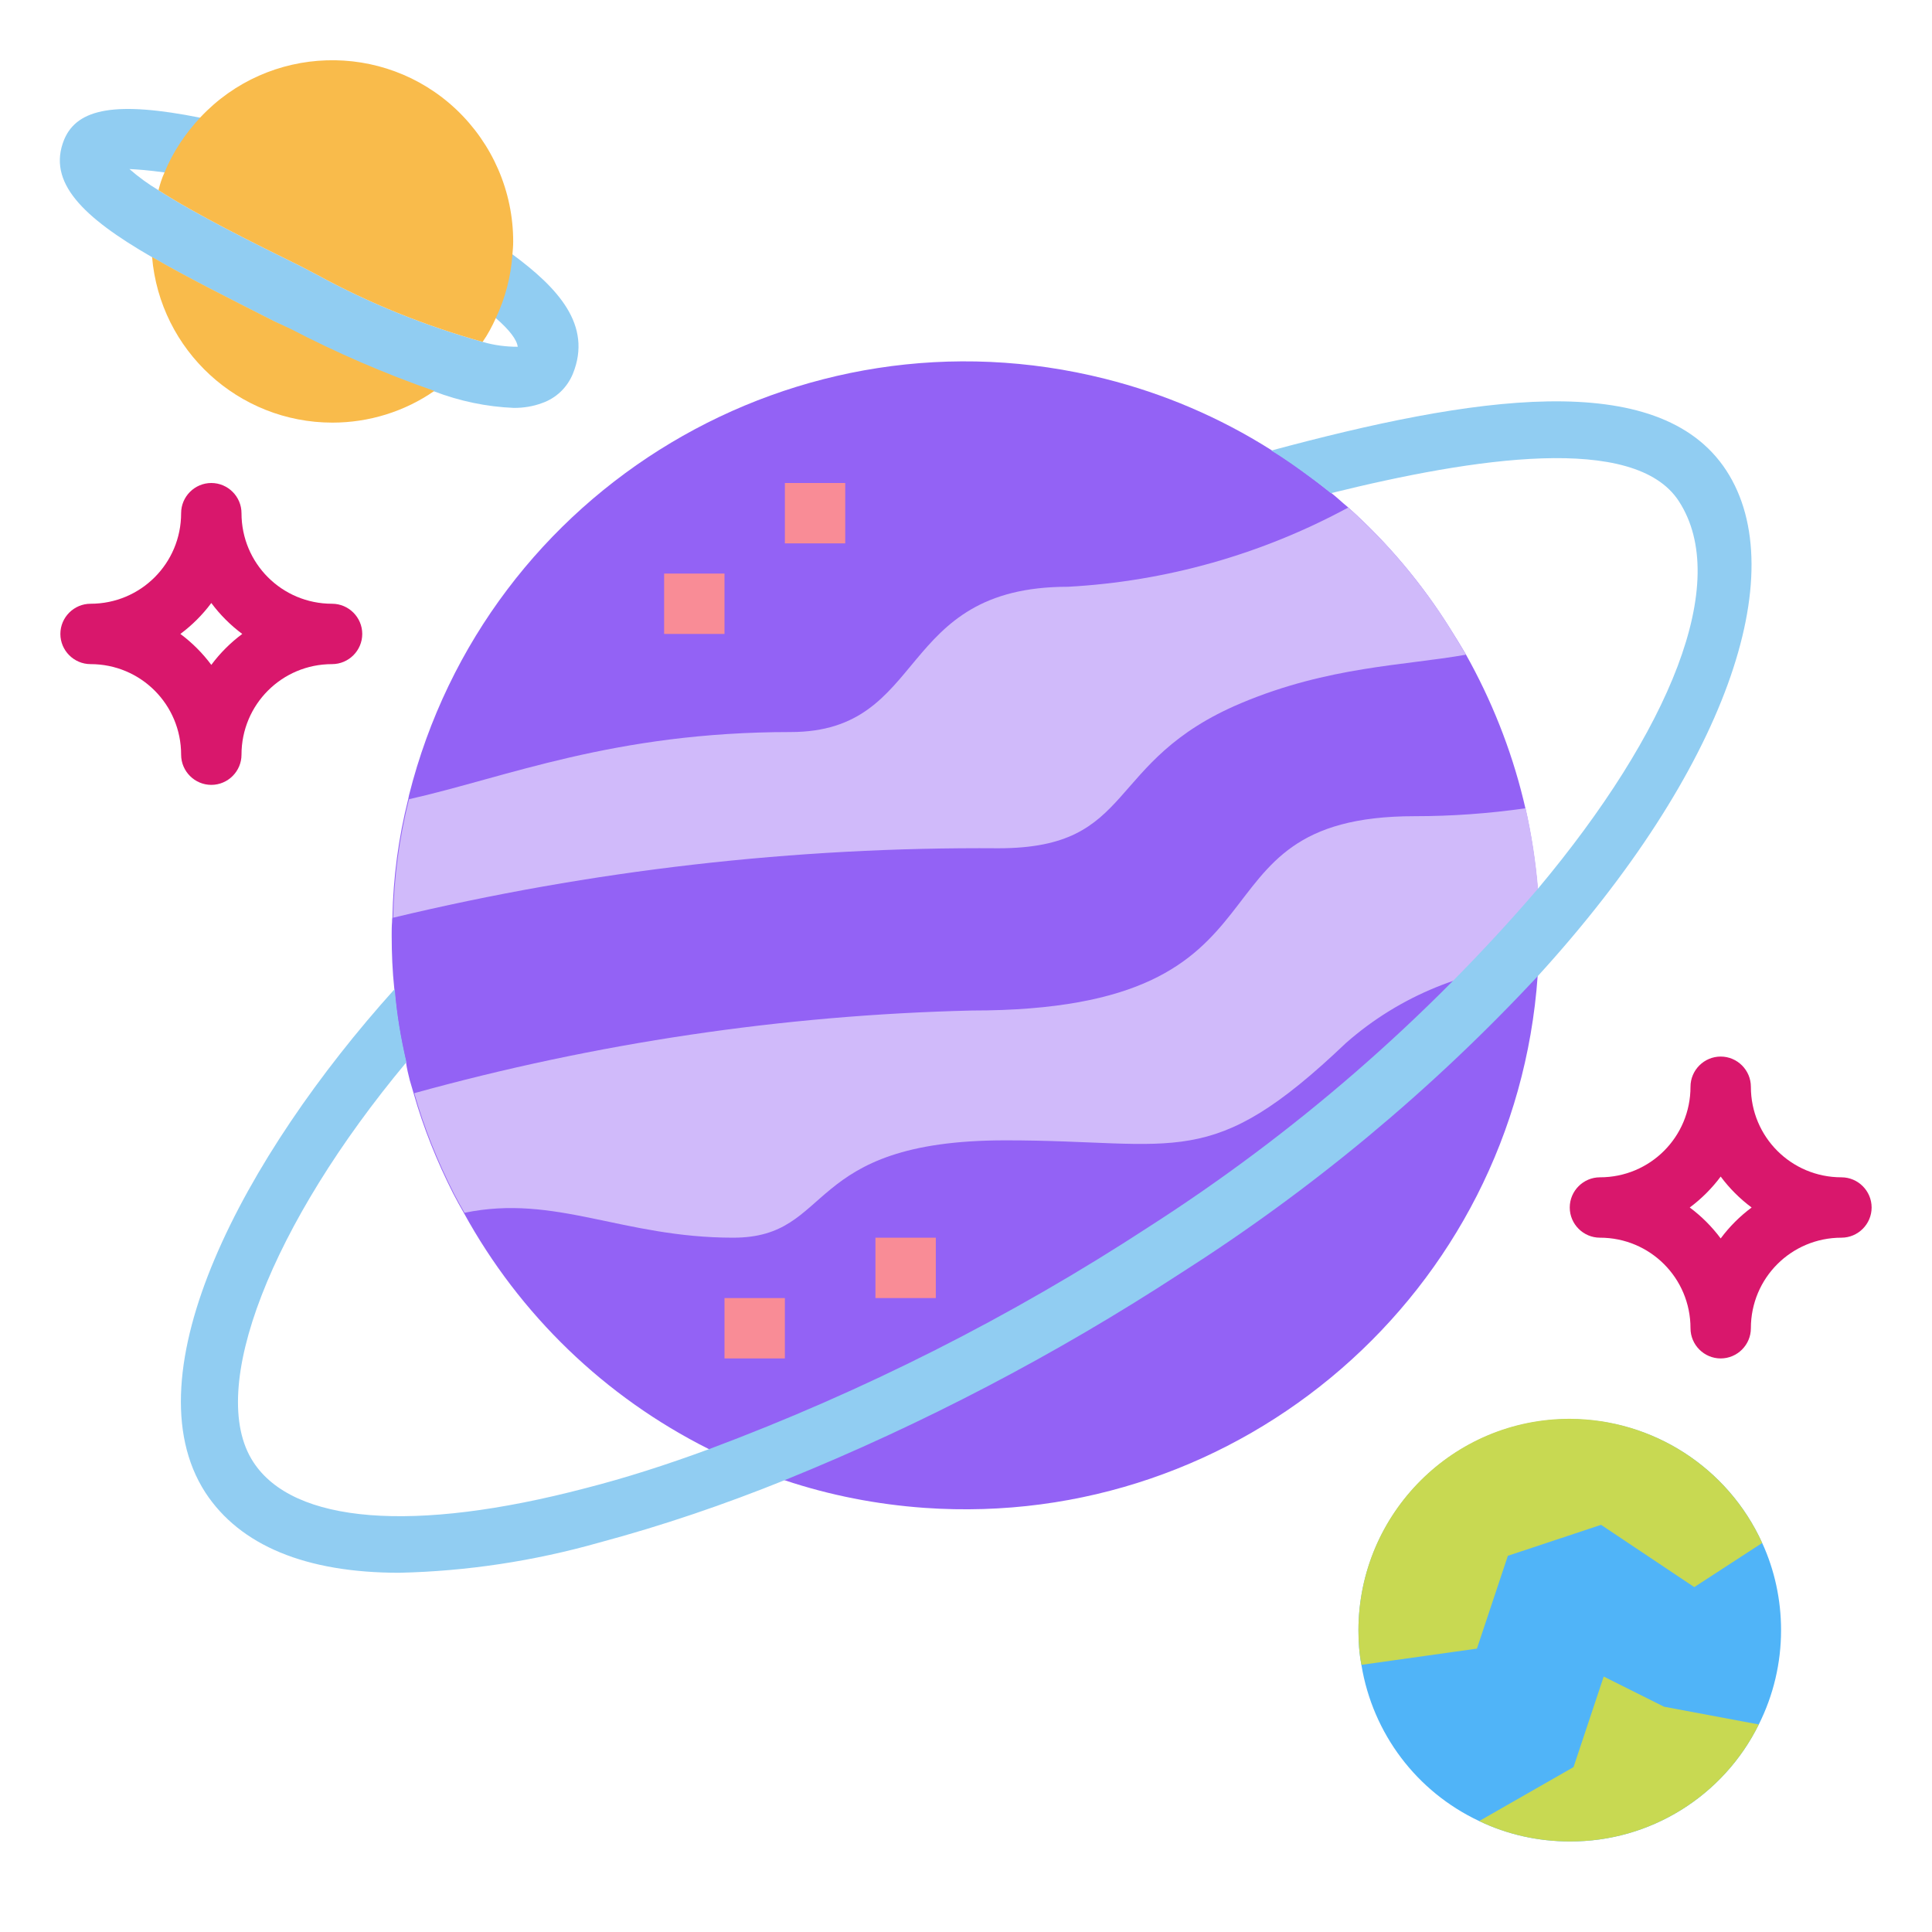 <?xml version="1.0" encoding="utf-8"?>
<!-- Generator: Adobe Illustrator 25.2.3, SVG Export Plug-In . SVG Version: 6.00 Build 0)  -->
<svg version="1.1" id="圖層_1" xmlns="http://www.w3.org/2000/svg" xmlns:xlink="http://www.w3.org/1999/xlink" x="0px" y="0px"
	 viewBox="0 0 512 512" style="enable-background:new 0 0 512 512;" xml:space="preserve">
<style type="text/css">
	.st0{fill:#9362F5;}
	.st1{fill:#50B4F8;}
	.st2{fill:#C8D952;}
	.st3{fill:#D0BAFA;}
	.st4{fill:#F98C96;}
	.st5{fill:#D9176C;}
	.st6{display:none;fill:#FCF05A;}
	.st7{display:none;fill:#8EC13F;}
	.st8{fill:#91CDF2;}
	.st9{fill:#F9BB4B;}
</style>
<g id="flat">
	<path class="st0" d="M408,248c0,1.4,0,2.6-0.1,4c-0.1,1.2-0.1,2.3-0.2,3.5c0,1-0.1,2.1-0.2,3.1c-5.9,83.8-78.7,146.9-162.5,141
		c-12.6-0.9-25-3.3-37-7.3c-6.9-2.3-13.6-5.1-20.2-8.3c-27.5-13.8-50.1-35.6-64.9-62.6c-1-1.7-1.9-3.4-2.8-5.1
		c-4.3-8.5-7.9-17.4-10.5-26.6l-1-3.4c-0.4-1.6-0.8-3.2-1-4.8c-1.5-6.4-2.6-12.9-3.1-19.4c-0.5-4.7-0.7-9.4-0.7-14.2
		c0-1.2,0-2.4,0.1-3.6c0-0.4,0-0.8,0.1-1.2c0.2-10.6,1.6-21.1,4.2-31.4l0.2-1c20.5-81.4,103.1-130.8,184.5-110.3
		c15.5,3.9,30.3,10.2,43.9,18.8c3.8,2.3,7.4,4.9,10.9,7.5c1.7,1.3,3.3,2.6,4.9,3.8s3,2.6,4.6,3.9c10.5,9.4,19.6,20.2,27.1,32.2
		c1.4,2.2,2.8,4.5,4.1,6.7c6.8,12.1,12,25.1,15.3,38.6c0.2,0.7,0.3,1.4,0.5,2.1c1.6,7,2.7,14.2,3.3,21.4
		C407.8,239.7,408,243.8,408,248L408,248z"/>
	<path class="st1" d="M472,432c0,8.7-2,17.2-5.9,25c-9.4,19-28.8,31.1-50.1,31c-8.3,0-16.5-1.8-24-5.4
		c-16.6-7.8-28.2-23.2-31.2-41.3c-0.6-3.1-0.8-6.2-0.8-9.3c0.1-30.9,25.2-56,56.1-55.9c21.9,0,41.8,12.8,50.9,32.8
		C470.3,416.1,472,424,472,432z"/>
	<path class="st2" d="M467,408.9l-18,11.7l-24.7-16.5l-24.7,8.2l-8.2,24.6l-30.6,4.3c-0.6-3.1-0.8-6.2-0.8-9.3
		c0.1-30.9,25.2-56,56.1-55.9C438,376.1,457.9,388.9,467,408.9L467,408.9z"/>
	<path class="st2" d="M466.1,457c-9.4,19-28.8,31.1-50.1,31c-8.3,0-16.5-1.8-24-5.4l25-14.3l8-24l16,8L466.1,457z"/>
	<path class="st3" d="M388.5,173.5c-16.4,2.9-36.4,3.1-59.5,12.8c-36.7,15.4-27.6,38.5-64.4,38.5c-54-0.4-107.9,5.8-160.4,18.4
		c0.2-10.6,1.6-21.1,4.2-31.4c25.8-5.8,54.2-17.8,101.1-17.8c36.7,0,27.6-38.5,73.5-38.5c26-1.4,51.4-8.6,74.3-21
		c10.5,9.4,19.6,20.2,27.1,32.2C385.8,169,387.2,171.3,388.5,173.5L388.5,173.5z"/>
	<path class="st3" d="M408,248c0,1.4,0,2.6-0.1,4c-0.1,1.2-0.1,2.3-0.2,3.5c-18.8,1.1-36.8,8.4-51,20.9
		c-36.1,34.4-44.2,25.8-90.2,25.8c-54.2,0-45.2,25.8-72.2,25.8c-29.4,0-47-11.6-71.2-6.6c-1-1.7-1.9-3.4-2.8-5.1
		c-4.3-8.5-7.9-17.4-10.5-26.6c48.1-13.3,97.7-20.7,147.7-21.9c90.3,0,54.2-51.5,117.4-51.5c9.8,0,19.6-0.7,29.4-2.1
		c1.6,7,2.7,14.2,3.3,21.4C407.8,239.7,408,243.8,408,248L408,248z"/>
	<path class="st4" d="M176,152h16v16h-16V152z"/>
	<path class="st4" d="M208,128h16v16h-16V128z"/>
	<path class="st5" d="M488,312c-13.3,0-24-10.7-24-24c0-4.4-3.6-8-8-8s-8,3.6-8,8c0,13.3-10.7,24-24,24c-4.4,0-8,3.6-8,8s3.6,8,8,8
		c13.3,0,24,10.7,24,24c0,4.4,3.6,8,8,8s8-3.6,8-8c0-13.3,10.7-24,24-24c4.4,0,8-3.6,8-8S492.4,312,488,312z M456,328.2
		c-2.3-3.1-5.1-5.9-8.2-8.2c3.1-2.3,5.9-5.1,8.2-8.2c2.3,3.1,5.1,5.9,8.2,8.2C461.1,322.3,458.3,325.1,456,328.2z"/>
	<path class="st5" d="M88,160c-13.3,0-24-10.7-24-24c0-4.4-3.6-8-8-8s-8,3.6-8,8c0,13.3-10.7,24-24,24c-4.4,0-8,3.6-8,8s3.6,8,8,8
		c13.3,0,24,10.7,24,24c0,4.4,3.6,8,8,8s8-3.6,8-8c0-13.3,10.7-24,24-24c4.4,0,8-3.6,8-8S92.4,160,88,160z M56,176.2
		c-2.3-3.1-5.1-5.9-8.2-8.2c3.1-2.3,5.9-5.1,8.2-8.2c2.3,3.1,5.1,5.9,8.2,8.2C61.1,170.3,58.3,173.1,56,176.2z"/>
	<path class="st4" d="M192,344h16v16h-16V344z"/>
	<path class="st4" d="M232,328h16v16h-16V328z"/>
	<g>
		<path class="st6" d="M248,24h16v16h-16V24z"/>
		<path class="st6" d="M248,56h16v16h-16V56z"/>
		<path class="st6" d="M232,40h16v16h-16V40z"/>
		<path class="st6" d="M264,40h16v16h-16V40z"/>
		<path class="st6" d="M232,424h16v16h-16V424z"/>
		<path class="st6" d="M232,456h16v16h-16V456z"/>
		<path class="st6" d="M216,440h16v16h-16V440z"/>
		<path class="st6" d="M248,440h16v16h-16V440z"/>
	</g>
	<path class="st7" d="M176,48h16v16h-16V48z"/>
	<path class="st7" d="M328,72h16v16h-16V72z"/>
	<path class="st7" d="M152,440h16v16h-16V440z"/>
	<path class="st7" d="M296,464h16v16h-16V464z"/>
	<path class="st8" d="M407.6,258.6c-28.2,30.3-60.1,56.8-95,79c-33,21.5-68,39.8-104.5,54.6c-16.1,6.5-32.5,12.1-49.3,16.6
		c-17.3,4.9-35.1,7.6-53,8c-24.7,0-42.2-7.2-51.4-21.3c-20.3-31.5,10.2-89,50.2-133.4c0.5,6.5,1.6,13,3.1,19.4
		C72,324.3,54.6,368.2,67.1,387.4c10.6,16.4,42.6,18.9,88,7c10.6-2.7,21.5-6.2,32.9-10.4c40.9-15.3,79.9-35,116.5-58.9
		c38.5-24.7,73.2-54.8,103-89.5c35-41.8,51.4-81.3,37.4-102.8c-11.7-18-54.2-11.5-92.2-2.1c-1.6-1.3-3.2-2.6-4.9-3.8
		c-3.5-2.6-7.1-5.2-10.9-7.5c52.8-14.2,102.6-22.3,120.6,5.3C475.2,151.9,457.4,204,407.6,258.6L407.6,258.6z"/>
	<path class="st8" d="M135.8,67.4c-0.9-0.6-1.8-1.4-2.8-2l-9.2,13.1c3,2.2,5.6,4.1,7.6,5.8c3.7,3.2,5.6,5.8,5.8,7.6
		c-3.1,0-6.3-0.4-9.3-1.3c-15.3-4.3-30-10.2-43.9-17.8l-4.2-2.2C67.4,64.5,51.9,56.8,42,50.4c-2.7-1.6-5.3-3.5-7.7-5.6
		c2.1,0.1,5,0.3,9.3,0.9c3,0.5,6.6,1.2,11.1,2.2l3.4-15.7c-1.8-0.4-3.4-0.7-5-1C31,26.8,20.5,28.6,17,37c-4.6,11.3,5,20.6,23.2,31.1
		c8.9,5.2,19.9,10.7,32.3,17l4.3,2.1c12.3,6.4,25,11.9,38.2,16.5c6.8,2.6,13.9,4.1,21.2,4.4c2.6,0,5.1-0.4,7.5-1.3
		c3.7-1.3,6.6-4.1,8.1-7.7C157.1,86.1,147.7,76.2,135.8,67.4z"/>
	<path class="st9" d="M76.9,87.1c12.3,6.4,25,11.9,38.2,16.5c-7.9,5.5-17.4,8.4-27,8.4c-24.9,0-45.7-19.1-47.8-43.9
		c8.9,5.2,19.9,10.7,32.3,17L76.9,87.1z"/>
	<path class="st9" d="M136,64c0,1.2-0.1,2.3-0.2,3.4c-0.4,5.9-1.9,11.6-4.4,16.9c-1,2.2-2.1,4.3-3.5,6.3
		c-15.3-4.3-30-10.2-43.9-17.8l-4.2-2.2C67.4,64.5,51.9,56.8,42,50.4c0.4-1.6,0.9-3.2,1.6-4.7c2.2-5.4,5.5-10.3,9.5-14.6
		c18.1-19.3,48.5-20.3,67.8-2.1C130.5,38.1,136,50.7,136,64z"/>
</g>
</svg>
